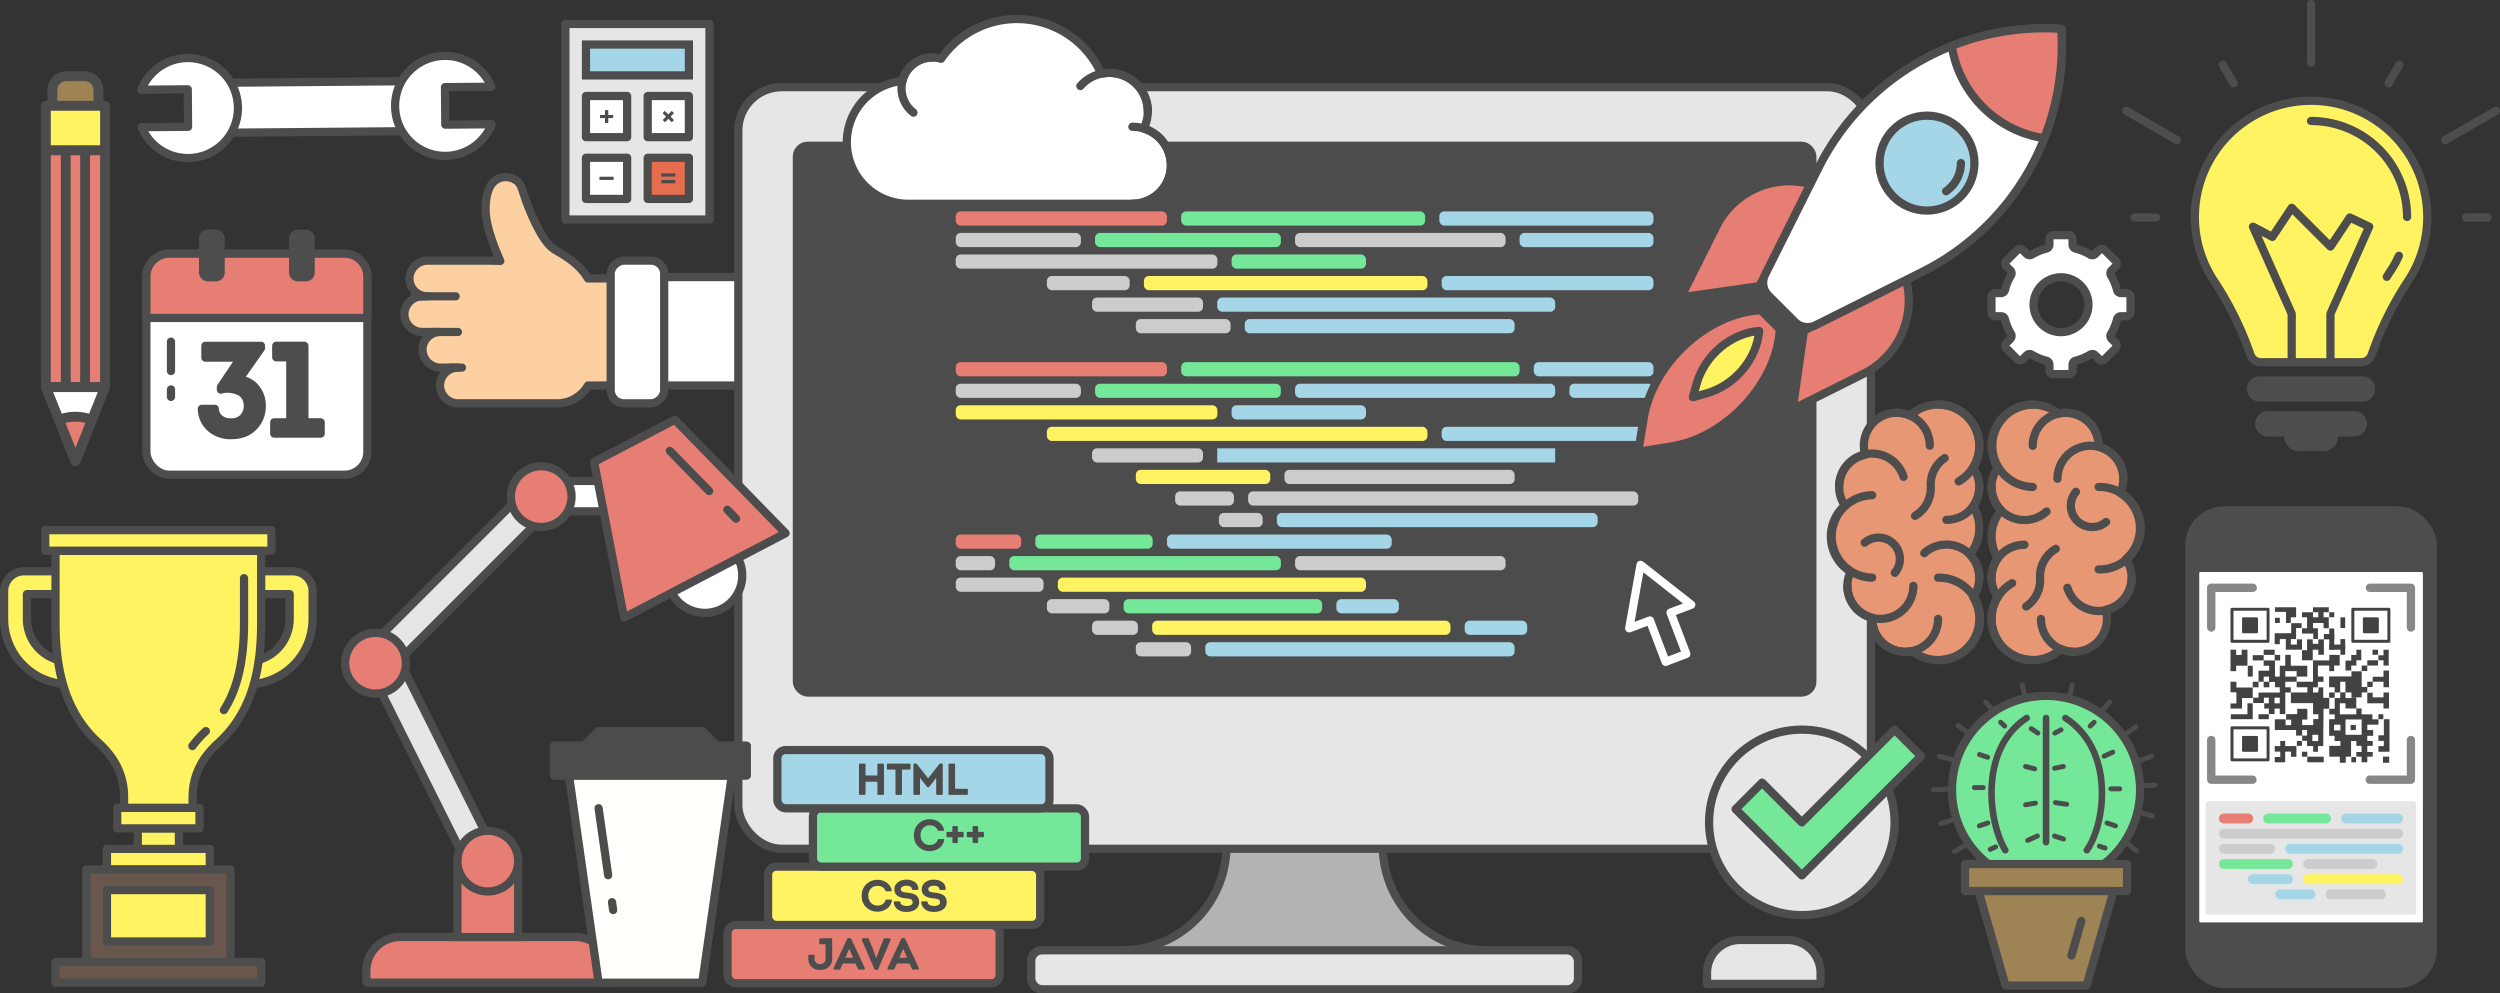 <svg id="Layer_1" data-name="Layer 1" xmlns="http://www.w3.org/2000/svg" viewBox="0 0 1519.73 603.91"><rect x="0" y="0" width="1519.73" height="603.91" fill="#333333" stroke="none"/><defs><style>.cls-1,.cls-18,.cls-19,.cls-38,.cls-42{fill:#4c4c4c;}.cls-1,.cls-11,.cls-12,.cls-13,.cls-14,.cls-15,.cls-16,.cls-17,.cls-18,.cls-19,.cls-2,.cls-20,.cls-21,.cls-23,.cls-24,.cls-25,.cls-31,.cls-32,.cls-35,.cls-45,.cls-46{stroke:#4d4d4d;}.cls-1,.cls-12,.cls-13,.cls-15,.cls-2,.cls-22,.cls-23,.cls-28,.cls-29,.cls-30,.cls-32,.cls-34,.cls-35,.cls-36,.cls-41,.cls-43,.cls-44,.cls-46{stroke-linecap:round;}.cls-1,.cls-11,.cls-12,.cls-13,.cls-14,.cls-15,.cls-16,.cls-17,.cls-19,.cls-2,.cls-20,.cls-21,.cls-22,.cls-23,.cls-25,.cls-27,.cls-28,.cls-29,.cls-32,.cls-33,.cls-34,.cls-35,.cls-36,.cls-37,.cls-40,.cls-41,.cls-42,.cls-43,.cls-44,.cls-45,.cls-46,.cls-47{stroke-linejoin:round;}.cls-1,.cls-11,.cls-12,.cls-13,.cls-14,.cls-15,.cls-16,.cls-17,.cls-18,.cls-19,.cls-2,.cls-20,.cls-21,.cls-22,.cls-23,.cls-24,.cls-25,.cls-26,.cls-27,.cls-28,.cls-29,.cls-30,.cls-31,.cls-33,.cls-35,.cls-37,.cls-40,.cls-41,.cls-42,.cls-43{stroke-width:5px;}.cls-14,.cls-2,.cls-28,.cls-46{fill:#fff;}.cls-3{fill:#878787;}.cls-4{fill:#424242;}.cls-17,.cls-27,.cls-5{fill:#e6e6e6;}.cls-24,.cls-6{fill:#a5d6e8;}.cls-11,.cls-47,.cls-7{fill:#fff361;}.cls-8{fill:#ccc;}.cls-23,.cls-26,.cls-29,.cls-30,.cls-31,.cls-44,.cls-9{fill:#e77e74;}.cls-10,.cls-21,.cls-33{fill:#74e798;}.cls-12,.cls-20,.cls-34,.cls-36,.cls-40,.cls-41{fill:none;}.cls-13{fill:#69574d;}.cls-15{fill:#fdd0a2;}.cls-16{fill:#b3b3b3;}.cls-18,.cls-24,.cls-26,.cls-30,.cls-31{stroke-miterlimit:10;}.cls-22,.cls-25,.cls-32{fill:#4d4d4d;}.cls-22{stroke:#fff;}.cls-26,.cls-27,.cls-28,.cls-29,.cls-30,.cls-33,.cls-34,.cls-36,.cls-37,.cls-40,.cls-41,.cls-42,.cls-43,.cls-44,.cls-47{stroke:#4c4c4c;}.cls-34{stroke-width:3px;}.cls-35,.cls-45{fill:#9e8354;}.cls-36{stroke-width:4px;}.cls-37{fill:#e76d4f;}.cls-39{fill:#fffffc;}.cls-43{fill:#e79774;}.cls-44,.cls-45,.cls-46,.cls-47{stroke-width:6px;}</style></defs><title>programming</title><rect class="cls-1" x="1330.84" y="310.27" width="148.09" height="287.9" rx="21.24" ry="21.24"/><rect class="cls-2" x="1334.4" y="345.23" width="140.96" height="217.98" rx="3.1" ry="3.1"/><path class="cls-3" d="M1597.33,780.1a2.55,2.55,0,0,1-2.54-2.55V753.44a2.55,2.55,0,0,1,2.54-2.55h25.05a2.55,2.55,0,1,1,0,5.09h-22.5v21.57A2.55,2.55,0,0,1,1597.33,780.1Z" transform="translate(-253.14 -396.12)"/><path class="cls-3" d="M1718.7,780.1a2.55,2.55,0,0,0,2.55-2.55V753.44a2.55,2.55,0,0,0-2.55-2.55h-25a2.55,2.55,0,0,0,0,5.09h22.51v21.57A2.55,2.55,0,0,0,1718.7,780.1Z" transform="translate(-253.14 -396.12)"/><path class="cls-3" d="M1718.7,843.43a2.55,2.55,0,0,1,2.55,2.54v24.12a2.54,2.54,0,0,1-2.55,2.54h-25a2.54,2.54,0,0,1,0-5.08h22.51V846A2.54,2.54,0,0,1,1718.7,843.43Z" transform="translate(-253.14 -396.12)"/><path class="cls-3" d="M1597.33,843.43a2.54,2.54,0,0,0-2.54,2.54v24.12a2.54,2.54,0,0,0,2.54,2.54h25.05a2.54,2.54,0,1,0,0-5.08h-22.5V846A2.55,2.55,0,0,0,1597.33,843.43Z" transform="translate(-253.14 -396.12)"/><path class="cls-4" d="M1631.86,786.86h-21.92a.91.91,0,0,1-.91-.91V766.49a.91.91,0,0,1,.91-.91h21.92a.91.91,0,0,1,.91.91V786A.91.91,0,0,1,1631.86,786.86Zm-21-1.82H1631V767.39h-20.12Z" transform="translate(-253.14 -396.12)"/><rect class="cls-4" x="1362.92" y="375.28" width="9.69" height="9.66" rx="0.63" ry="0.63"/><path class="cls-4" d="M1631.86,858.94h-21.92a.91.91,0,0,1-.91-.91V838.57a.91.91,0,0,1,.91-.91h21.92a.91.91,0,0,1,.91.91V858A.91.91,0,0,1,1631.86,858.94Zm-21-1.81H1631V839.47h-20.12Z" transform="translate(-253.14 -396.12)"/><rect class="cls-4" x="1362.92" y="447.36" width="9.69" height="9.66" rx="0.63" ry="0.63"/><path class="cls-4" d="M1705.32,786.86H1683.4a.9.9,0,0,1-.9-.91V766.49a.9.9,0,0,1,.9-.91h21.92a.91.91,0,0,1,.91.91V786A.91.91,0,0,1,1705.32,786.86Zm-21-1.82h20.11V767.39h-20.11Z" transform="translate(-253.14 -396.12)"/><rect class="cls-4" x="1436.38" y="375.28" width="9.69" height="9.66" rx="0.63" ry="0.63"/><polygon class="cls-4" points="1382.96 369.15 1382.96 371.96 1389.65 371.96 1389.65 378.71 1392.55 378.71 1392.55 375.27 1395.78 375.27 1395.78 369.15 1382.96 369.15"/><rect class="cls-4" x="1382.96" y="375.53" width="2.92" height="3.18"/><polygon class="cls-4" points="1415.64 372.18 1415.64 369.15 1406.06 369.15 1406.06 372.18 1409.26 372.18 1409.26 375.22 1406.06 375.22 1406.06 372.18 1399.36 372.18 1399.36 375.22 1402.45 375.22 1402.45 381.92 1399.36 381.92 1399.36 385.14 1406.24 385.14 1406.24 388.49 1409.05 388.49 1409.05 381.92 1406.06 381.92 1406.06 378.71 1412.48 378.71 1412.48 381.92 1415.64 381.92 1415.64 375.22 1412.48 375.22 1412.48 372.18 1415.64 372.18"/><rect class="cls-4" x="1415.92" y="372.18" width="3.05" height="3.04"/><rect class="cls-4" x="1422.73" y="375.28" width="2.88" height="6.51"/><rect class="cls-4" x="1415.92" y="382.06" width="3.05" height="12.89"/><rect class="cls-4" x="1412.66" y="385.41" width="6.32" height="3.25"/><rect class="cls-4" x="1415.92" y="391.81" width="9.69" height="3.15"/><rect class="cls-4" x="1422.73" y="388.49" width="2.88" height="9.54"/><polygon class="cls-4" points="1396.27 388.66 1396.27 391.81 1392.59 391.81 1392.59 388.49 1395.78 388.49 1395.78 381.79 1399.15 381.79 1399.15 378.82 1395.78 378.82 1392.8 378.82 1392.8 384.93 1382.76 384.93 1382.76 391.6 1385.88 391.6 1385.88 388.49 1389.53 388.49 1389.53 394.95 1399.36 394.95 1399.36 388.66 1396.27 388.66"/><polygon class="cls-4" points="1409.29 388.66 1409.29 391.36 1405.89 391.36 1405.89 388.66 1402.45 388.66 1402.45 395.27 1399.36 395.27 1399.36 401.38 1405.89 401.38 1405.89 394.95 1409.29 394.95 1409.29 398.03 1412.66 398.03 1412.66 394.95 1412.66 391.36 1412.66 388.66 1409.29 388.66"/><polygon class="cls-4" points="1362.7 394.95 1362.7 398.13 1359.33 398.13 1359.33 394.95 1355.91 394.95 1355.91 408 1359.33 408 1359.33 404.68 1366.21 404.68 1366.21 394.95 1362.7 394.95"/><rect class="cls-4" x="1366.41" y="404.7" width="3.02" height="6.6"/><rect class="cls-4" x="1369.43" y="398.27" width="6.63" height="3.2"/><rect class="cls-4" x="1376.06" y="394.95" width="6.7" height="3.15"/><rect class="cls-4" x="1382.76" y="398.1" width="3.33" height="3.38"/><polygon class="cls-4" points="1376.06 401.48 1376.06 404.7 1379.41 404.7 1379.41 407.71 1372.93 407.71 1372.93 414.42 1376.06 414.42 1376.06 411.31 1379.41 411.31 1379.41 414.42 1382.94 414.42 1382.94 401.48 1376.06 401.48"/><rect class="cls-4" x="1369.43" y="414.42" width="3.51" height="3.39"/><rect class="cls-4" x="1376.06" y="414.42" width="3.44" height="3.39"/><polygon class="cls-4" points="1369.42 417.94 1359.49 417.94 1359.49 414.42 1355.91 414.42 1355.91 420.85 1359.49 420.85 1359.49 427.65 1355.91 427.65 1355.91 430.73 1362.9 430.73 1362.9 424.34 1369.42 424.34 1369.42 417.94"/><polygon class="cls-4" points="1366.2 427.55 1366.2 434.19 1356.09 434.19 1356.09 437.19 1369.42 437.19 1369.42 427.55 1366.2 427.55"/><path class="cls-4" d="M1645.69,800.82v-6.6h-3.37v6.6H1639v6.6h-6.44v3.11h3.53v3.39H1639v3.18h-12.91v3.14h-3.26v3.22h6.52v-3.22h3v3.43h-2.81v3.18h2.81v3.35h3.47v-3.35H1639v3.35h3.34V817.06h3.37v-3.14h-3.37v-3.39h6.91v-3.11h-6.91v-3.31h6.91v3.31h6.46v-6.6Zm-9.9,22.85v-3.43H1639v3.43Z" transform="translate(-253.14 -396.12)"/><rect class="cls-4" x="1372.93" y="434.19" width="6.25" height="3.01"/><path class="cls-4" d="M1672.11,794.22h-3v3.37h-9.91v12.94h-9.92v3.39h6.48v3.14h-10v6.5h13.46v6.74h3.22v2.94h-3.1v3.63h-6.74v-3.32h3.16V827h-6.18v3.25h-6.74v3.35h3.09v3.32h-3.4v-3.56h-6.53v6.52h12.92v3.4h3.68v-3.4h3v3.4h-3v3.18h3v3.18h3.69v3.49h2.91v-3.49h3.23v-3l.18-19.67h3.47v-6.64h-3.65v-6.39h-2.84v1.88h-.2v1.26h-3.22v-3.14h3v-3.35h3.41v-3.22h-3.41v-6.69h6.88v3.41h3v-3.41h3.38v-6.44Zm-13.3,52.4v-3.84h3.56v3.84Z" transform="translate(-253.14 -396.12)"/><polygon class="cls-4" points="1389.15 453.54 1389.15 450.43 1386.16 450.43 1386.16 453.54 1382.8 453.54 1382.8 456.91 1386.16 456.91 1386.16 460.18 1382.8 460.18 1382.8 463.39 1389.15 463.39 1389.15 456.91 1392.69 456.91 1392.69 460.04 1395.96 460.04 1395.96 453.54 1389.15 453.54"/><rect class="cls-4" x="1396.24" y="450.43" width="3.09" height="2.97"/><rect class="cls-4" x="1399.32" y="456.97" width="3.25" height="3.01"/><rect class="cls-4" x="1402.58" y="459.97" width="10.01" height="3.42"/><rect class="cls-4" x="1448.91" y="394.95" width="3.16" height="9.64"/><rect class="cls-4" x="1445.79" y="398.34" width="4.35" height="3.04"/><rect class="cls-4" x="1442.24" y="394.95" width="3.33" height="3.08"/><rect class="cls-4" x="1439.05" y="401.38" width="6.53" height="3.21"/><rect class="cls-4" x="1435.65" y="404.6" width="3.4" height="3.32"/><polygon class="cls-4" points="1432.42 394.95 1432.42 398.17 1429.3 398.17 1429.3 401.56 1425.79 401.56 1425.79 407.61 1429.3 407.61 1429.3 404.6 1432.42 404.6 1432.42 401.38 1435.4 401.38 1435.4 394.95 1432.42 394.95"/><polygon class="cls-4" points="1448.91 407.61 1448.91 411.41 1442.32 411.41 1442.32 414.42 1448.91 414.42 1448.91 417.77 1452.25 417.77 1452.25 407.61 1448.91 407.61"/><rect class="cls-4" x="1439.05" y="414.42" width="3.26" height="3.21"/><polygon class="cls-4" points="1448.91 420.95 1448.91 423.92 1442.32 423.92 1442.32 421.12 1439.05 421.12 1439.05 423.92 1439.05 427.53 1442.32 427.53 1448.91 427.53 1448.91 430.7 1452.25 430.7 1452.25 427.53 1452.25 423.92 1452.25 420.95 1448.91 420.95"/><polygon class="cls-4" points="1439.05 417.63 1435.65 417.63 1435.65 408.09 1429.43 408.09 1429.43 411.2 1415.85 411.2 1415.85 417.77 1419.22 417.77 1419.22 420.95 1422.59 420.95 1422.59 414.42 1425.79 414.42 1425.79 420.95 1429.43 420.95 1429.43 423.92 1435.65 423.92 1435.65 420.95 1439.05 420.95 1439.05 417.63"/><rect class="cls-4" x="1415.85" y="420.95" width="3.37" height="3.21"/><rect class="cls-4" x="1438.28" y="443.8" width="4.35" height="3.49"/><path class="cls-4" d="M1692.19,836.66H1699v-3.25h-3.72v-3.07h-6.53v-3.53h-3.23v3.53h-10v-6.69h3.43v3.16h6.56V820h-2.91v.48h-3.65v-3.46h-3.19v3.46h-3.37V827h-3.3v3.39h3.3v2.94H1669V843.4h3.29v3.18h3.59v2.94h-6.81v6.57h6.43v3.7h3.61v-3.7h3.23v-9.51h3.22v2.94h3.16v3.73h-3.16v2.84h3.16v3.42h3.48v-3.42h3.3v-2.84h-3.3v-3.73h3.3v-2.94h-3.3v-9.92Zm-20.22,0h3.9v3.46H1672Zm7,6.16v-9.34h9.79v9.34Z" transform="translate(-253.14 -396.12)"/><rect class="cls-4" x="1429.37" y="460.22" width="2.88" height="3.18"/><rect class="cls-4" x="1428.94" y="440.69" width="3.16" height="3.11"/><rect class="cls-4" x="1445.82" y="434.19" width="2.98" height="3.01"/><polygon class="cls-4" points="1449.12 437.19 1449.12 446.98 1445.82 446.98 1445.82 450.4 1449.12 450.4 1449.12 453.54 1445.82 453.54 1445.82 456.97 1449.12 456.97 1452.56 456.97 1452.56 453.54 1452.56 450.4 1452.56 446.98 1452.56 437.19 1449.12 437.19"/><rect class="cls-4" x="1448.6" y="459.94" width="3.79" height="3.73"/><rect class="cls-1" x="1387.4" y="327.61" width="34.96" height="0.27"/><rect class="cls-5" x="1593.87" y="883.12" width="128.13" height="69.07" rx="1.7" ry="1.7" transform="translate(3062.74 1439.19) rotate(180)"/><path class="cls-6" d="M1622.66,933.56H1644a3,3,0,0,0,3-3h0a3,3,0,0,0-3-3h-21.38a3,3,0,0,0-3,3h0A3,3,0,0,0,1622.66,933.56Z" transform="translate(-253.14 -396.12)"/><path class="cls-7" d="M1656.2,933.56h54.71a3,3,0,0,0,3-3h0a3,3,0,0,0-3-3H1656.2a3,3,0,0,0-3,3h0A3,3,0,0,0,1656.2,933.56Z" transform="translate(-253.14 -396.12)"/><path class="cls-6" d="M1639.25,942.79h18.39a3,3,0,0,0,3-3h0a3,3,0,0,0-3-3h-18.39a3,3,0,0,0-3,3h0A3,3,0,0,0,1639.25,942.79Z" transform="translate(-253.14 -396.12)"/><path class="cls-8" d="M1669.79,942.79h30.66a3,3,0,0,0,3-3h0a3,3,0,0,0-3-3h-30.66a3,3,0,0,0-3,3h0A3,3,0,0,0,1669.79,942.79Z" transform="translate(-253.14 -396.12)"/><path class="cls-9" d="M1605,896.68h14.81a3,3,0,0,0,3-3h0a3,3,0,0,0-3-3H1605a3,3,0,0,0-3,3h0A3,3,0,0,0,1605,896.68Z" transform="translate(-253.14 -396.12)"/><path class="cls-10" d="M1631.92,896.68h35.19a3,3,0,0,0,3-3h0a3,3,0,0,0-3-3h-35.19a3,3,0,0,0-3,3h0A3,3,0,0,0,1631.92,896.68Z" transform="translate(-253.14 -396.12)"/><path class="cls-6" d="M1679.26,896.68h31.65a3,3,0,0,0,3-3h0a3,3,0,0,0-3-3h-31.65a3,3,0,0,0-3,3h0A3,3,0,0,0,1679.26,896.68Z" transform="translate(-253.14 -396.12)"/><path class="cls-8" d="M1605,905.9h106a3,3,0,0,0,3-3h0a3,3,0,0,0-3-3H1605a3,3,0,0,0-3,3h0A3,3,0,0,0,1605,905.9Z" transform="translate(-253.14 -396.12)"/><path class="cls-8" d="M1605,915.12h28.21a3,3,0,0,0,3-3h0a3,3,0,0,0-3-3H1605a3,3,0,0,0-3,3h0A3,3,0,0,0,1605,915.12Z" transform="translate(-253.14 -396.12)"/><path class="cls-6" d="M1645.33,915.12h65.58a3,3,0,0,0,3-3h0a3,3,0,0,0-3-3h-65.58a3,3,0,0,0-3,3h0A3,3,0,0,0,1645.33,915.12Z" transform="translate(-253.14 -396.12)"/><path class="cls-10" d="M1605,924.34H1644a3,3,0,0,0,3-3h0a3,3,0,0,0-3-3H1605a3,3,0,0,0-3,3h0A3,3,0,0,0,1605,924.34Z" transform="translate(-253.14 -396.12)"/><path class="cls-8" d="M1656.2,924.34h39.08a3,3,0,0,0,3-3h0a3,3,0,0,0-3-3H1656.2a3,3,0,0,0-3,3h0A3,3,0,0,0,1656.2,924.34Z" transform="translate(-253.14 -396.12)"/><path class="cls-11" d="M267.73,743.4a12.09,12.09,0,0,0-12.09,12.09v16.9a39.77,39.77,0,0,0,39.76,39.77h10.24V743.4Zm24,54.61a25.92,25.92,0,0,1-22.22-25.62v-15.1h22.22Z" transform="translate(-253.14 -396.12)"/><path class="cls-11" d="M393.15,743.4v68.76H403.4a39.77,39.77,0,0,0,39.76-39.77v-16.9a12.09,12.09,0,0,0-12.1-12.09ZM407,757.29h22.23v15.1A25.92,25.92,0,0,1,407,798Z" transform="translate(-253.14 -396.12)"/><rect class="cls-11" x="65.01" y="516.05" width="62.51" height="12.5"/><rect class="cls-11" x="83.76" y="503.55" width="25" height="12.5"/><rect class="cls-11" x="71.26" y="491.05" width="50.01" height="12.5"/><path class="cls-11" d="M286.89,730.9v43.46c0,27.89,5.19,54.6,26.72,73.83a53.18,53.18,0,0,1,6.9,7.73,41,41,0,0,1,8.05,24.53v6.72h41.67V880.6a40.93,40.93,0,0,1,8.16-24.67,54,54,0,0,1,6.84-7.61c21.51-19.22,26.67-45.91,26.67-73.78V730.9Z" transform="translate(-253.14 -396.12)"/><path class="cls-12" d="M378.29,840.56a63.15,63.15,0,0,0-8.21,9.09" transform="translate(-253.14 -396.12)"/><path class="cls-12" d="M401.49,747.57v27c0,23-3.86,40.09-12.26,53.22" transform="translate(-253.14 -396.12)"/><rect class="cls-13" x="52.51" y="528.55" width="87.51" height="56.26"/><rect class="cls-13" x="33.75" y="584.81" width="125.01" height="12.5"/><rect class="cls-11" x="65.01" y="541.06" width="62.51" height="31.25"/><rect class="cls-11" x="27.5" y="322.28" width="137.52" height="12.5"/><rect class="cls-14" x="397.95" y="168.43" width="249.16" height="65.93"/><path class="cls-15" d="M510.15,576.23h2.72a10.84,10.84,0,0,1-10.82-11.56,11.08,11.08,0,0,1,11.19-10.12h36.52l7.51.17c-.16-.3-.3-.6-.44-.9-5.42-12.45-8.71-23.29-8.5-31.27.26-10.39,3.21-15.38,6.94-17.34a10,10,0,0,1,3-1.22c3.79-.8,9.85.62,11.8,5.91s4.67,15.28,11.44,27.33a39.54,39.54,0,0,0,5.53,7.85c2.53,2.91,5.35,3.65,11.24,7.73s9.64,8.05,12.28,12.58h32.89A2.59,2.59,0,0,1,646,568v59.87a2.59,2.59,0,0,1-2.58,2.59H610.57a21.7,21.7,0,0,1-18.73,10.84h-60a11.08,11.08,0,0,1-11.19-10.12,10.84,10.84,0,0,1,10.82-11.56H521.14A11.08,11.08,0,0,1,510,609.48a10.84,10.84,0,0,1,10.82-11.57h-11A10.84,10.84,0,0,1,499,586.35,11.08,11.08,0,0,1,510.15,576.23Z" transform="translate(-253.14 -396.12)"/><line class="cls-2" x1="251.97" y1="180.12" x2="276.97" y2="180.12"/><line class="cls-2" x1="262.81" y1="201.8" x2="278.37" y2="201.8"/><line class="cls-2" x1="273.65" y1="223.48" x2="280.84" y2="223.48"/><rect class="cls-14" x="597.26" y="581.65" width="86.73" height="32.52" rx="8" ry="8" transform="translate(985.4 -438.82) rotate(90)"/><path class="cls-16" d="M886.6,973.79h48.58a63.54,63.54,0,0,0,63.53-63.53V890.69h95v19.57a63.54,63.54,0,0,0,63.53,63.53h48.59a6.59,6.59,0,0,1,6.59,6.59v10.55a6.59,6.59,0,0,1-6.59,6.6H886.6a6.59,6.59,0,0,1-6.6-6.6V980.38A6.59,6.59,0,0,1,886.6,973.79Z" transform="translate(-253.14 -396.12)"/><rect class="cls-17" x="701.94" y="449.11" width="688.5" height="462.96" rx="26.38" ry="26.38" transform="translate(1839.25 965.06) rotate(180)"/><rect class="cls-1" x="737.55" y="484.72" width="617.28" height="332.38" rx="6.59" ry="6.59" transform="translate(1839.25 905.7) rotate(180)"/><rect class="cls-17" x="880" y="973.79" width="332.38" height="23.74" rx="6.59" ry="6.59" transform="translate(1839.25 1575.2) rotate(180)"/><path class="cls-2" d="M1545.82,574.27h-3.38a2.45,2.45,0,0,1-2.36-1.85,35.28,35.28,0,0,0-3.69-8.91,2.44,2.44,0,0,1,.36-3l2.39-2.39a2.43,2.43,0,0,0,0-3.44l-6.52-6.51a2.43,2.43,0,0,0-3.44,0l-2.39,2.39a2.45,2.45,0,0,1-3,.36,34.62,34.62,0,0,0-8.91-3.69,2.46,2.46,0,0,1-1.84-2.36v-3.38a2.44,2.44,0,0,0-2.44-2.44h-9.21a2.43,2.43,0,0,0-2.43,2.44v3.38a2.46,2.46,0,0,1-1.85,2.36,34.77,34.77,0,0,0-8.91,3.69,2.45,2.45,0,0,1-3-.36l-2.39-2.39a2.43,2.43,0,0,0-3.44,0l-6.51,6.51a2.43,2.43,0,0,0,0,3.44l2.39,2.39a2.45,2.45,0,0,1,.36,3,34.91,34.91,0,0,0-3.69,8.91,2.46,2.46,0,0,1-2.36,1.85h-3.38a2.43,2.43,0,0,0-2.44,2.43v9.22a2.43,2.43,0,0,0,2.44,2.43h3.38a2.45,2.45,0,0,1,2.36,1.85,34.7,34.7,0,0,0,3.69,8.9,2.45,2.45,0,0,1-.36,3l-2.39,2.4a2.42,2.42,0,0,0,0,3.43l6.51,6.52a2.43,2.43,0,0,0,3.44,0l2.39-2.39a2.45,2.45,0,0,1,3-.36,35.13,35.13,0,0,0,8.91,3.69,2.45,2.45,0,0,1,1.85,2.36v3.38a2.43,2.43,0,0,0,2.43,2.43h9.21a2.43,2.43,0,0,0,2.44-2.43v-3.38a2.44,2.44,0,0,1,1.84-2.36,35,35,0,0,0,8.91-3.69,2.45,2.45,0,0,1,3,.36l2.39,2.39a2.43,2.43,0,0,0,3.44,0l6.52-6.52a2.42,2.42,0,0,0,0-3.43l-2.39-2.4a2.43,2.43,0,0,1-.36-3,35.06,35.06,0,0,0,3.69-8.9,2.44,2.44,0,0,1,2.36-1.85h3.38a2.43,2.43,0,0,0,2.43-2.43V576.7A2.43,2.43,0,0,0,1545.82,574.27ZM1505.15,598a16.67,16.67,0,1,1,17.52-17.52A16.74,16.74,0,0,1,1505.15,598Z" transform="translate(-253.14 -396.12)"/><path class="cls-11" d="M1658,457.38h0A70.64,70.64,0,0,0,1587.38,528h0a70.4,70.4,0,0,0,11.47,38.62,199,199,0,0,1,22.31,45.13h0a6.71,6.71,0,0,0,6.35,4.56h61a6.72,6.72,0,0,0,6.36-4.56h0a199.4,199.4,0,0,1,22.3-45.13A70.32,70.32,0,0,0,1728.66,528h0A70.64,70.64,0,0,0,1658,457.38Z" transform="translate(-253.14 -396.12)"/><path class="cls-12" d="M1711.42,551.61a57.58,57.58,0,0,1-4.52,8.3q-1.45,2.24-2.85,4.48" transform="translate(-253.14 -396.12)"/><path class="cls-12" d="M1658,469.66A58.43,58.43,0,0,1,1716.38,528" transform="translate(-253.14 -396.12)"/><path class="cls-18" d="M1689.28,637.8h-62.52a5.22,5.22,0,0,1-5.22-5.22h0a5.22,5.22,0,0,1,5.22-5.21h62.52a5.21,5.21,0,0,1,5.21,5.21h0A5.22,5.22,0,0,1,1689.28,637.8Z" transform="translate(-253.14 -396.12)"/><path class="cls-18" d="M1684.26,659h-52.49a5.22,5.22,0,0,1-5.21-5.22h0a5.21,5.21,0,0,1,5.21-5.21h52.49a5.22,5.22,0,0,1,5.22,5.21h0A5.22,5.22,0,0,1,1684.26,659Z" transform="translate(-253.14 -396.12)"/><path class="cls-19" d="M1391,264.41h27.86a0,0,0,0,1,0,0v.75a6.62,6.62,0,0,1-6.62,6.62h-14.61a6.62,6.62,0,0,1-6.62-6.62v-.75A0,0,0,0,1,1391,264.41Z"/><polyline class="cls-20" points="1393.11 220.21 1393.11 190.78 1369.56 137.8 1381.34 144 1393.11 126.34 1416.66 149.89 1428.43 132.23 1440.2 137.8 1416.66 190.78 1416.66 220.21"/><line class="cls-12" x1="1404.88" y1="38.04" x2="1404.88" y2="2.5"/><line class="cls-12" x1="1451.98" y1="50.66" x2="1458.52" y2="39.33"/><line class="cls-12" x1="1486.45" y1="85.13" x2="1517.23" y2="67.36"/><line class="cls-12" x1="1499.07" y1="132.23" x2="1512.15" y2="132.23"/><line class="cls-12" x1="1357.79" y1="50.66" x2="1351.25" y2="39.33"/><line class="cls-12" x1="1323.31" y1="85.13" x2="1292.54" y2="67.36"/><line class="cls-12" x1="1310.69" y1="132.23" x2="1297.61" y2="132.23"/><path class="cls-17" d="M1290.84,967.53h69a0,0,0,0,1,0,0v6.67a20,20,0,0,1-20,20h-29a20,20,0,0,1-20-20v-6.67A0,0,0,0,1,1290.84,967.53Z" transform="translate(2397.54 1565.61) rotate(180)"/><circle class="cls-17" cx="1095.32" cy="499.92" r="56.38"/><polygon class="cls-21" points="1151.7 443.53 1095.32 499.92 1071.15 475.75 1055.05 491.86 1095.32 532.14 1167.81 459.64 1151.7 443.53"/><polygon class="cls-22" points="997.28 343.38 990.4 381.96 1002.96 377.18 1012.53 402.31 1025.09 397.52 1015.52 372.4 1028.09 367.62 997.28 343.38"/><rect class="cls-10" x="718.02" y="128.51" width="148.31" height="8.63" rx="3" ry="3"/><rect class="cls-8" x="580.98" y="141.6" width="76.08" height="8.63" rx="3" ry="3"/><rect class="cls-6" x="874.95" y="128.51" width="130.18" height="8.63" rx="3" ry="3"/><rect class="cls-10" x="748.67" y="154.69" width="81.71" height="8.63" rx="3" ry="3"/><rect class="cls-10" x="665.68" y="141.6" width="112.94" height="8.63" rx="3" ry="3"/><rect class="cls-8" x="787.25" y="141.6" width="127.98" height="8.63" rx="3" ry="3"/><rect class="cls-6" x="923.73" y="141.6" width="81.4" height="8.63" rx="3" ry="3"/><rect class="cls-8" x="580.98" y="154.69" width="159.06" height="8.63" rx="3" ry="3"/><rect class="cls-9" x="580.98" y="128.51" width="128.41" height="8.63" rx="3" ry="3"/><rect class="cls-8" x="636.4" y="167.79" width="50.33" height="8.63" rx="3" ry="3"/><rect class="cls-7" x="695.36" y="167.79" width="172.37" height="8.63" rx="3" ry="3"/><rect class="cls-6" x="876.36" y="167.79" width="128.78" height="8.63" rx="3" ry="3"/><rect class="cls-8" x="690.46" y="193.97" width="57.59" height="8.63" rx="3" ry="3"/><rect class="cls-6" x="756.67" y="193.97" width="164.05" height="8.63" rx="3" ry="3"/><rect class="cls-8" x="663.86" y="180.88" width="67.45" height="8.63" rx="3" ry="3"/><rect class="cls-6" x="739.94" y="180.88" width="205.45" height="8.63" rx="3" ry="3"/><rect class="cls-10" x="629.36" y="324.94" width="71.34" height="8.63" rx="3" ry="3"/><rect class="cls-6" x="709.39" y="324.94" width="136.6" height="8.63" rx="3" ry="3"/><rect class="cls-8" x="580.98" y="338.03" width="23.92" height="8.63" rx="3" ry="3"/><rect class="cls-7" x="643.03" y="351.12" width="187.36" height="8.63" rx="3" ry="3"/><rect class="cls-10" x="613.53" y="338.03" width="165.1" height="8.63" rx="3" ry="3"/><rect class="cls-8" x="787.25" y="338.03" width="127.98" height="8.63" rx="3" ry="3"/><rect class="cls-8" x="580.98" y="351.12" width="53.42" height="8.63" rx="3" ry="3"/><rect class="cls-9" x="580.98" y="324.94" width="39.76" height="8.63" rx="3" ry="3"/><rect class="cls-8" x="636.4" y="364.22" width="38" height="8.63" rx="3" ry="3"/><rect class="cls-6" x="812.36" y="364.22" width="38" height="8.63" rx="3" ry="3"/><rect class="cls-6" x="890.36" y="377.31" width="38" height="8.63" rx="3" ry="3"/><rect class="cls-7" x="700.39" y="377.31" width="181.34" height="8.63" rx="3" ry="3"/><rect class="cls-10" x="683.03" y="364.22" width="120.7" height="8.63" rx="3" ry="3"/><rect class="cls-8" x="690.46" y="390.4" width="33.61" height="8.63" rx="3" ry="3"/><rect class="cls-6" x="732.69" y="390.4" width="188.03" height="8.63" rx="3" ry="3"/><rect class="cls-8" x="663.86" y="377.31" width="27.87" height="8.63" rx="3" ry="3"/><rect class="cls-10" x="718.02" y="220.15" width="205.72" height="8.63" rx="3" ry="3"/><rect class="cls-8" x="580.98" y="233.25" width="76.08" height="8.63" rx="3" ry="3"/><rect class="cls-6" x="932.36" y="220.15" width="72.78" height="8.63" rx="3" ry="3"/><rect class="cls-6" x="748.67" y="246.34" width="81.71" height="8.63" rx="3" ry="3"/><rect class="cls-10" x="665.68" y="233.25" width="112.94" height="8.63" rx="3" ry="3"/><rect class="cls-6" x="787.25" y="233.25" width="158.14" height="8.63" rx="3" ry="3"/><rect class="cls-6" x="954.03" y="233.25" width="51.11" height="8.63" rx="3" ry="3"/><rect class="cls-7" x="580.98" y="246.34" width="159.06" height="8.63" rx="3" ry="3"/><rect class="cls-9" x="580.98" y="220.15" width="128.41" height="8.63" rx="3" ry="3"/><rect class="cls-7" x="636.4" y="259.43" width="231.33" height="8.63" rx="3" ry="3"/><rect class="cls-6" x="876.36" y="259.43" width="128.78" height="8.63" rx="3" ry="3"/><rect class="cls-7" x="690.46" y="285.61" width="81.71" height="8.63" rx="3" ry="3"/><rect class="cls-8" x="780.8" y="285.61" width="139.93" height="8.63" rx="3" ry="3"/><rect class="cls-8" x="663.86" y="272.52" width="67.45" height="8.63" rx="3" ry="3"/><rect class="cls-6" x="739.94" y="272.52" width="205.45" height="8.63" rx="0.02" ry="0.02"/><rect class="cls-8" x="740.96" y="311.8" width="26.61" height="8.63" rx="3" ry="3"/><rect class="cls-6" x="776.19" y="311.8" width="195.03" height="8.63" rx="3" ry="3"/><rect class="cls-8" x="714.36" y="298.71" width="35.75" height="8.63" rx="3" ry="3"/><rect class="cls-8" x="758.73" y="298.71" width="237.16" height="8.63" rx="3" ry="3"/><path class="cls-23" d="M1356.51,508.86h0a49.59,49.59,0,0,0-60,24.87l-21.57,43.14,47.6-6.8Z" transform="translate(-253.14 -396.12)"/><path class="cls-23" d="M1410.92,563.27h0a49.59,49.59,0,0,1-24.87,60l-43.14,21.57,6.8-47.61Z" transform="translate(-253.14 -396.12)"/><path class="cls-14" d="M1336.11,583.67l-8-8a10.91,10.91,0,0,1-2-12.57l32.38-64.75a153.73,153.73,0,0,1,147.73-84.64h0a153.75,153.75,0,0,1-84.64,147.73l-64.76,32.37a10.88,10.88,0,0,1-12.57-2Z" transform="translate(-253.14 -396.12)"/><path class="cls-23" d="M1458.52,461.26a67,67,0,0,0,37.27,18.91,153.4,153.4,0,0,0,10.34-66.51h0A153.42,153.42,0,0,0,1439.61,424,67.08,67.08,0,0,0,1458.52,461.26Z" transform="translate(-253.14 -396.12)"/><circle class="cls-24" cx="1171.39" cy="99.15" r="28.85"/><path class="cls-12" d="M1445.16,495.26a20.76,20.76,0,0,1-9,17.07" transform="translate(-253.14 -396.12)"/><path class="cls-23" d="M1323.52,584.68h0c-32.59,1.67-65.81,32.33-71.2,65.72L1249,670.75l20.36-3.29c33.38-5.39,64-38.61,65.72-71.19h0Z" transform="translate(-253.14 -396.12)"/><path class="cls-11" d="M1322.51,597.27h0c-17.28,1.47-33.19,14.92-38,32.16l-2.28,8.14,8.14-2.28c17.23-4.83,30.69-20.74,32.15-38Z" transform="translate(-253.14 -396.12)"/><rect class="cls-14" x="88.98" y="154.23" width="134.34" height="134.34" rx="13.86" ry="13.86"/><path class="cls-23" d="M102.84,154.23H209.46a13.86,13.86,0,0,1,13.86,13.86V193.3a0,0,0,0,1,0,0H89a0,0,0,0,1,0,0V168.09A13.86,13.86,0,0,1,102.84,154.23Z"/><line class="cls-12" x1="103.94" y1="225.55" x2="103.94" y2="207.68"/><line class="cls-12" x1="103.94" y1="241.26" x2="103.94" y2="236.74"/><rect class="cls-1" x="123.47" y="142.04" width="10.65" height="26.52" rx="2.85" ry="2.85"/><rect class="cls-1" x="178.18" y="142.04" width="10.65" height="26.52" rx="2.85" ry="2.85"/><path class="cls-25" d="M375.85,644.66h7.85a8.51,8.51,0,0,0,3,6.1,10.44,10.44,0,0,0,6.82,2.14,10.34,10.34,0,0,0,7.48-2.71,11,11,0,0,0,1.29-13,8.76,8.76,0,0,0-3.92-3.36,19.1,19.1,0,0,0-5.3-1.37,13.61,13.61,0,0,0-5.65.49v-1.52l12.05-17.92H378v-7.17h33.79v1.37L398.27,627a13.36,13.36,0,0,1,10.14,4.92,16.37,16.37,0,0,1,3.82,10.79,17.57,17.57,0,0,1-5,12.81q-5,5.12-13.53,5.11a18.38,18.38,0,0,1-12.44-4.27A16,16,0,0,1,375.85,644.66Z" transform="translate(-253.14 -396.12)"/><path class="cls-25" d="M429.62,613.32h-8.55v-7h17.09v46.52h9.91v6.87H419.85v-6.87h9.77Z" transform="translate(-253.14 -396.12)"/><path class="cls-26" d="M475.81,965.73H622.49a1,1,0,0,1,1,1v6.15A20.52,20.52,0,0,1,603,993.43H496.32a20.52,20.52,0,0,1-20.52-20.52v-7.18A0,0,0,0,1,475.81,965.73Z" transform="translate(846.19 1563.04) rotate(-180)"/><rect class="cls-26" x="531.2" y="919.57" width="36.93" height="46.16" transform="translate(846.19 1489.19) rotate(180)"/><rect class="cls-27" x="508.78" y="801.95" width="18.46" height="120.79" transform="translate(1113.85 1005.87) rotate(153.43)"/><rect class="cls-27" x="522.55" y="686.38" width="18.46" height="123.96" transform="translate(125.5 1257.44) rotate(-135)"/><circle class="cls-26" cx="296.53" cy="523.46" r="18.46"/><circle class="cls-26" cx="228.29" cy="403.15" r="18.46"/><rect class="cls-28" x="592.21" y="688.48" width="27.7" height="18.46" transform="translate(958.98 999.31) rotate(180)"/><circle class="cls-28" cx="681.6" cy="745.91" r="22.74" transform="translate(-412.33 910.17) rotate(-81.26)"/><circle class="cls-26" cx="329" cy="301.89" r="18.46"/><polygon class="cls-29" points="410.24 255.15 361.15 280.81 379.37 375.45 477.55 324.13 410.24 255.15"/><line class="cls-30" x1="431.08" y1="298.54" x2="407.22" y2="274.09"/><line class="cls-30" x1="447.44" y1="315.3" x2="442.14" y2="309.88"/><rect class="cls-31" x="695.4" y="958.39" width="165.41" height="35.44" rx="5" ry="5" transform="translate(1303.08 1556.11) rotate(180)"/><rect class="cls-11" x="720.04" y="922.95" width="165.41" height="35.44" rx="5" ry="5" transform="translate(1352.36 1485.22) rotate(180)"/><rect class="cls-21" x="747.29" y="887.5" width="165.41" height="35.44" rx="5" ry="5" transform="translate(1406.86 1414.33) rotate(180)"/><rect class="cls-24" x="725.69" y="852.06" width="165.41" height="35.44" rx="5" ry="5" transform="translate(1363.65 1343.44) rotate(180)"/><path class="cls-32" d="M790,878.81h-3v-8H778.8v8h-3v-18h3V868H787V860.8h3Z" transform="translate(-253.14 -396.12)"/><path class="cls-32" d="M798,863.45h-5.23V860.8h13.38v2.65h-5.22v15.36H798Z" transform="translate(-253.14 -396.12)"/><path class="cls-32" d="M817.32,870.06l7.31-9.31h1.11v18.06h-3V867.54l-5.2,6.66h-.41l-5.23-6.66v11.27h-3V860.75H810Z" transform="translate(-253.14 -396.12)"/><path class="cls-32" d="M833.23,860.8v15.31H841v2.7H830.22v-18Z" transform="translate(-253.14 -396.12)"/><path class="cls-32" d="M809.23,903.89a8.81,8.81,0,0,1,2.66-6.73,9.1,9.1,0,0,1,6.5-2.51,9.33,9.33,0,0,1,3.46.64,8,8,0,0,1,2.92,2,7.35,7.35,0,0,1,1.75,3.35h-2.88q-1.3-3.24-5.28-3.29a5.75,5.75,0,0,0-4.43,1.81,6.61,6.61,0,0,0-1.69,4.7,6.5,6.5,0,0,0,1.71,4.58,5.74,5.74,0,0,0,4.41,1.85,6,6,0,0,0,3.34-.93,5,5,0,0,0,2-2.67h2.91a7.25,7.25,0,0,1-3,4.72,9.6,9.6,0,0,1-11.77-.88A8.69,8.69,0,0,1,809.23,903.89Z" transform="translate(-253.14 -396.12)"/><path class="cls-32" d="M829,904.58v-2.26h3.56v-3.53h2.34v3.53h3.52v2.26h-3.52v3.53H832.6v-3.53Z" transform="translate(-253.14 -396.12)"/><path class="cls-32" d="M841.34,904.58v-2.26h3.56v-3.53h2.34v3.53h3.52v2.26h-3.52v3.53H844.9v-3.53Z" transform="translate(-253.14 -396.12)"/><path class="cls-32" d="M777.46,940.69a8.81,8.81,0,0,1,2.67-6.73,9.13,9.13,0,0,1,6.5-2.51,9.37,9.37,0,0,1,3.46.65,7.88,7.88,0,0,1,2.92,2,7.31,7.31,0,0,1,1.75,3.34h-2.88c-.88-2.16-2.64-3.25-5.28-3.29a5.77,5.77,0,0,0-4.44,1.82,6.61,6.61,0,0,0-1.68,4.69,6.49,6.49,0,0,0,1.71,4.58,5.72,5.72,0,0,0,4.41,1.86,6,6,0,0,0,3.33-.93,5,5,0,0,0,2-2.68h2.91a7.25,7.25,0,0,1-3,4.72,9.61,9.61,0,0,1-11.77-.87A8.71,8.71,0,0,1,777.46,940.69Z" transform="translate(-253.14 -396.12)"/><path class="cls-32" d="M797,944.55h2.93a2.33,2.33,0,0,0,.73,1.61,3.71,3.71,0,0,0,1.6.91,7,7,0,0,0,2,.26,6.27,6.27,0,0,0,2.95-.64,2.25,2.25,0,0,0,1.22-2.16,2.21,2.21,0,0,0-.3-1.17,2.5,2.5,0,0,0-.67-.78,3.42,3.42,0,0,0-1.09-.46c-.48-.13-.87-.21-1.17-.26s-.74-.09-1.3-.14c-4.38-.38-6.56-2-6.56-4.94a4.67,4.67,0,0,1,2-4,8.06,8.06,0,0,1,4.8-1.42,8.25,8.25,0,0,1,4.75,1.32,4.53,4.53,0,0,1,2,3.91H808a2.21,2.21,0,0,0-.7-1.51,3.45,3.45,0,0,0-1.45-.82,6.7,6.7,0,0,0-1.79-.22,5.24,5.24,0,0,0-2.63.66,2.18,2.18,0,0,0-1.15,2,2,2,0,0,0,.25,1,2.14,2.14,0,0,0,.57.67,3,3,0,0,0,1,.43c.43.12.79.21,1.06.27l1.26.18c.86.1,1.58.2,2.17.3a11.06,11.06,0,0,1,1.86.53A4.84,4.84,0,0,1,810,941a4.09,4.09,0,0,1,1,1.42,5.08,5.08,0,0,1,.4,2.1,4.92,4.92,0,0,1-.63,2.51,4.65,4.65,0,0,1-1.67,1.71,8.9,8.9,0,0,1-2.25.93,10.6,10.6,0,0,1-2.55.31,9.54,9.54,0,0,1-3.44-.52,6.19,6.19,0,0,1-2.71-1.85A4.65,4.65,0,0,1,797,944.55Z" transform="translate(-253.14 -396.12)"/><path class="cls-32" d="M813.65,944.55h2.93a2.33,2.33,0,0,0,.73,1.61,3.71,3.71,0,0,0,1.6.91,6.9,6.9,0,0,0,2,.26,6.2,6.2,0,0,0,2.94-.64,2.25,2.25,0,0,0,1.23-2.16,2.21,2.21,0,0,0-.3-1.17,2.5,2.5,0,0,0-.67-.78,3.42,3.42,0,0,0-1.09-.46c-.48-.13-.87-.21-1.17-.26s-.74-.09-1.3-.14c-4.38-.38-6.57-2-6.57-4.94a4.68,4.68,0,0,1,2-4,8.06,8.06,0,0,1,4.8-1.42,8.25,8.25,0,0,1,4.75,1.32,4.53,4.53,0,0,1,2,3.91h-2.83a2.21,2.21,0,0,0-.7-1.51,3.45,3.45,0,0,0-1.45-.82,6.7,6.7,0,0,0-1.79-.22,5.21,5.21,0,0,0-2.63.66,2.18,2.18,0,0,0-1.15,2,2,2,0,0,0,.25,1,2.14,2.14,0,0,0,.57.67,3,3,0,0,0,1,.43l1.07.27c.27,0,.7.11,1.26.18q1.29.15,2.16.3a10.9,10.9,0,0,1,1.87.53,4.84,4.84,0,0,1,1.58.92,4.09,4.09,0,0,1,1,1.42,5.08,5.08,0,0,1,.4,2.1,4.92,4.92,0,0,1-.63,2.51,4.65,4.65,0,0,1-1.67,1.71,8.9,8.9,0,0,1-2.25.93,10.6,10.6,0,0,1-2.55.31,9.54,9.54,0,0,1-3.44-.52,6.19,6.19,0,0,1-2.71-1.85A4.65,4.65,0,0,1,813.65,944.55Z" transform="translate(-253.14 -396.12)"/><path class="cls-32" d="M758.51,967v12a5.77,5.77,0,0,1-1.94,4.57,7.2,7.2,0,0,1-4.88,1.68,6.89,6.89,0,0,1-4.78-1.68,5.82,5.82,0,0,1-1.88-4.57v-2h2.8v2a3.38,3.38,0,0,0,1.06,2.67,4,4,0,0,0,2.8,1,3.94,3.94,0,0,0,2.79-1,3.41,3.41,0,0,0,1-2.67v-9.37h-3.81V967Z" transform="translate(-253.14 -396.12)"/><path class="cls-32" d="M773.46,981.32h-8.23l-1.75,3.73h-3.14v-.38l8.34-17.76h1.39l8.28,17.76v.38h-3.11Zm-4.09-9.72-3.16,7.2h6.3Z" transform="translate(-253.14 -396.12)"/><path class="cls-32" d="M785.76,979.93h.08l2.37-6.53,2.6-6.36H794v.44l-7.56,17.73h-1.24l-7.64-17.73V967h3.19l2.58,6.23Z" transform="translate(-253.14 -396.12)"/><path class="cls-32" d="M806.3,981.32h-8.24l-1.75,3.73h-3.14v-.38l8.34-17.76h1.39l8.29,17.76v.38h-3.12Zm-4.09-9.72L799,978.8h6.31Z" transform="translate(-253.14 -396.12)"/><circle class="cls-33" cx="1243.78" cy="480.18" r="57.17"/><line class="cls-34" x1="1212.34" y1="433.07" x2="1207.1" y2="426.83"/><line class="cls-34" x1="1189.19" y1="462.6" x2="1178.99" y2="459.68"/><line class="cls-34" x1="1187.72" y1="498.11" x2="1179.89" y2="500.65"/><line class="cls-34" x1="1195.05" y1="513.62" x2="1188.06" y2="517.73"/><line class="cls-34" x1="1185.96" y1="479.53" x2="1175.37" y2="480.18"/><line class="cls-34" x1="1197.07" y1="446.28" x2="1190.25" y2="440.99"/><line class="cls-34" x1="1205.57" y1="478.77" x2="1200.2" y2="478.77"/><line class="cls-34" x1="1208.38" y1="500.27" x2="1203.21" y2="502.05"/><line class="cls-34" x1="1213.13" y1="514.79" x2="1209.87" y2="516.33"/><line class="cls-34" x1="1276.21" y1="514.39" x2="1279.63" y2="515.51"/><line class="cls-34" x1="1208.27" y1="460.35" x2="1203.33" y2="458.66"/><line class="cls-34" x1="1216.2" y1="439.09" x2="1218.62" y2="441.42"/><line class="cls-34" x1="1234.76" y1="442.93" x2="1238.8" y2="445.64"/><line class="cls-34" x1="1238.51" y1="508.2" x2="1232.63" y2="510.85"/><line class="cls-34" x1="1236.84" y1="467.38" x2="1231.3" y2="465.93"/><line class="cls-34" x1="1237.31" y1="488.22" x2="1231.3" y2="489.23"/><line class="cls-34" x1="1231.18" y1="424.4" x2="1229.3" y2="416.35"/><line class="cls-34" x1="1276.85" y1="433.07" x2="1282.42" y2="426.89"/><line class="cls-34" x1="1300" y1="462.6" x2="1307.82" y2="459.73"/><line class="cls-34" x1="1299.88" y1="493.6" x2="1308.21" y2="496"/><line class="cls-34" x1="1292.38" y1="511.96" x2="1298.82" y2="517.35"/><line class="cls-34" x1="1301.47" y1="477.63" x2="1310.01" y2="477.2"/><line class="cls-34" x1="1292.12" y1="446.28" x2="1298.32" y2="441.81"/><line class="cls-34" x1="1283.19" y1="479.53" x2="1288.56" y2="479.53"/><line class="cls-34" x1="1280.81" y1="500.27" x2="1285.98" y2="502.05"/><line class="cls-34" x1="1279.04" y1="459.7" x2="1284.32" y2="457.23"/><line class="cls-34" x1="1272.99" y1="439.09" x2="1270.57" y2="441.42"/><line class="cls-34" x1="1252.89" y1="443.64" x2="1249.15" y2="445.64"/><line class="cls-34" x1="1248.94" y1="508.2" x2="1254.38" y2="510.05"/><line class="cls-34" x1="1248.98" y1="467.02" x2="1254.31" y2="465.93"/><line class="cls-34" x1="1249.45" y1="487.91" x2="1256.32" y2="488.89"/><line class="cls-34" x1="1257.96" y1="423.93" x2="1259.71" y2="416.35"/><rect class="cls-35" x="1447.68" y="921.37" width="98.48" height="16.41" transform="translate(2740.7 1463.03) rotate(180)"/><polygon class="cls-35" points="1202.75 541.67 1284.82 541.67 1268.4 599.12 1219.16 599.12 1202.75 541.67"/><line class="cls-35" x1="1259.21" y1="580.88" x2="1265.2" y2="559.9"/><line class="cls-36" x1="1243.78" y1="436.48" x2="1243.78" y2="511.96"/><path class="cls-36" d="M1485.15,832.59c-29,18.88-23.33,63.43-13,80.38" transform="translate(-253.14 -396.12)"/><path class="cls-36" d="M1508.69,832.59c30.57,19.88,24.08,65,13,80.38" transform="translate(-253.14 -396.12)"/><rect class="cls-17" x="343.69" y="14.56" width="87.6" height="118.88"/><rect class="cls-2" x="356.2" y="58.35" width="25.03" height="25.03"/><rect class="cls-2" x="393.74" y="58.35" width="25.03" height="25.03"/><rect class="cls-2" x="356.2" y="95.9" width="25.03" height="25.03"/><rect class="cls-37" x="393.74" y="95.9" width="25.03" height="25.03"/><rect class="cls-24" x="356.2" y="27.07" width="62.57" height="18.77"/><path class="cls-38" d="M617.9,467.93V466h3v-2.95h2V466h3v1.9h-3v3h-2v-3Z" transform="translate(-253.14 -396.12)"/><path class="cls-38" d="M655.93,464.86l1.34-1.34,2.11,2.11,2.09-2.09,1.39,1.38L660.77,467l2.09,2.09-1.35,1.35-2.09-2.09-2.09,2.09L656,469.06,658,467Z" transform="translate(-253.14 -396.12)"/><path class="cls-38" d="M617.55,505.5v-1.95h8.6v1.95Z" transform="translate(-253.14 -396.12)"/><path class="cls-38" d="M655.09,503.46v-1.94h8.61v1.94Zm0,4.07v-2h8.61v2Z" transform="translate(-253.14 -396.12)"/><rect class="cls-14" x="427.69" y="403.07" width="30.39" height="116.19" transform="translate(647.17 -381.69) rotate(89.52)"/><path class="cls-14" d="M552,471.65l-28.17.24-.19-22.8,28.17-.24a30.4,30.4,0,1,0,.19,22.8Z" transform="translate(-253.14 -396.12)"/><path class="cls-14" d="M339.1,450.64l28.18-.23.19,22.79-28.18.24a30.4,30.4,0,1,0-.19-22.8Z" transform="translate(-253.14 -396.12)"/><polygon class="cls-39" points="426.88 597.37 363.88 597.37 345.88 471.37 444.88 471.37 426.88 597.37"/><polygon class="cls-40" points="426.88 597.37 363.88 597.37 345.88 471.37 444.88 471.37 426.88 597.37"/><line class="cls-41" x1="369.7" y1="532.04" x2="363.88" y2="491.3"/><line class="cls-41" x1="372.73" y1="553.21" x2="372.04" y2="548.43"/><polygon class="cls-42" points="336.88 471.37 336.88 453.37 354.88 453.37 363.88 444.37 426.88 444.37 435.88 453.37 453.88 453.37 453.88 471.37 336.88 471.37"/><rect class="cls-42" x="336.88" y="453.37" width="117" height="18"/><path class="cls-43" d="M1452.53,680.39a25.05,25.05,0,0,0-38.27-31.66h0a20,20,0,0,0-27.3,23.83,20,20,0,0,0-12.32,30.87,25,25,0,0,0,3.51,40.17,20,20,0,0,0,13.07,28.09c0,.21,0,.42,0,.63a20.05,20.05,0,0,0,20,20,20.51,20.51,0,0,0,4.39-.49h0A25.05,25.05,0,0,0,1452.53,759a20,20,0,0,0-2-25.83,25,25,0,0,0,2-29.29,20,20,0,0,0,0-23.52Z" transform="translate(-253.14 -396.12)"/><path class="cls-12" d="M1386.69,726A13,13,0,0,1,1405,744.33" transform="translate(-253.14 -396.12)"/><path class="cls-12" d="M1391.2,747.27a25.06,25.06,0,0,1,0-50.11" transform="translate(-253.14 -396.12)"/><path class="cls-12" d="M1431.29,747.27a25.06,25.06,0,1,1,0,50.11" transform="translate(-253.14 -396.12)"/><path class="cls-12" d="M1431.29,642a25.06,25.06,0,0,1,12.53,46.76" transform="translate(-253.14 -396.12)"/><path class="cls-12" d="M1371.16,692.15a20,20,0,0,1,39.12-6.17" transform="translate(-253.14 -396.12)"/><path class="cls-12" d="M1416.26,752.28a20,20,0,0,1-40.09,0" transform="translate(-253.14 -396.12)"/><path class="cls-12" d="M1431.29,772.32a20,20,0,1,1-40.09,0" transform="translate(-253.14 -396.12)"/><path class="cls-12" d="M1406.24,647.05a20,20,0,0,1,20,20" transform="translate(-253.14 -396.12)"/><path class="cls-12" d="M1456.35,692.15a20,20,0,0,1-20,20" transform="translate(-253.14 -396.12)"/><path class="cls-12" d="M1422.91,732.36a20,20,0,0,1,33.44,14.91" transform="translate(-253.14 -396.12)"/><path class="cls-12" d="M1435.27,674.62a19.46,19.46,0,0,0-8.44,17.18h0a19.47,19.47,0,0,1-9.54,17.88" transform="translate(-253.14 -396.12)"/><path class="cls-43" d="M1467.59,759a25.05,25.05,0,0,0,38.27,31.66h0a19.82,19.82,0,0,0,8,1.68,20,20,0,0,0,19.28-25.51A20.05,20.05,0,0,0,1545.48,736a25,25,0,0,0-3.51-40.17,20.07,20.07,0,0,0-13.08-28.1c0-.21,0-.42,0-.63a20,20,0,0,0-20-20,19.82,19.82,0,0,0-4.39.49h0a25.05,25.05,0,0,0-36.89,32.85,20,20,0,0,0,2,25.83,25,25,0,0,0-2,29.28,20,20,0,0,0,0,23.53Z" transform="translate(-253.14 -396.12)"/><path class="cls-12" d="M1533.42,713.41a13,13,0,0,1-18.32-18.33" transform="translate(-253.14 -396.12)"/><path class="cls-12" d="M1528.91,692.15a25.06,25.06,0,1,1,0,50.11" transform="translate(-253.14 -396.12)"/><path class="cls-12" d="M1488.82,692.15a25.06,25.06,0,0,1,0-50.11" transform="translate(-253.14 -396.12)"/><path class="cls-12" d="M1488.82,797.38a25.06,25.06,0,0,1-12.53-46.76" transform="translate(-253.14 -396.12)"/><path class="cls-12" d="M1549,747.27a20,20,0,0,1-39.11,6.17" transform="translate(-253.14 -396.12)"/><path class="cls-12" d="M1503.86,687.14a20,20,0,1,1,40.08,0" transform="translate(-253.14 -396.12)"/><path class="cls-12" d="M1488.82,667.09a20,20,0,0,1,40.09,0" transform="translate(-253.14 -396.12)"/><path class="cls-12" d="M1513.88,792.37a20.05,20.05,0,0,1-20.05-20" transform="translate(-253.14 -396.12)"/><path class="cls-12" d="M1463.77,747.27a20,20,0,0,1,20-20" transform="translate(-253.14 -396.12)"/><path class="cls-12" d="M1497.21,707.06a20,20,0,0,1-33.44-14.91" transform="translate(-253.14 -396.12)"/><path class="cls-12" d="M1484.84,764.8a19.47,19.47,0,0,0,8.45-17.18h0a19.45,19.45,0,0,1,9.54-17.88" transform="translate(-253.14 -396.12)"/><rect class="cls-44" x="27.86" y="91.32" width="36" height="144"/><rect class="cls-44" x="39.98" y="91.32" width="11.75" height="144"/><path class="cls-45" d="M285,442.44h28a0,0,0,0,1,0,0v18.5a8.5,8.5,0,0,1-8.5,8.5h-11a8.5,8.5,0,0,1-8.5-8.5v-18.5A0,0,0,0,1,285,442.44Z" transform="translate(344.85 515.76) rotate(180)"/><polygon class="cls-46" points="63.86 235.32 45.86 280.32 27.86 235.32 63.86 235.32"/><path class="cls-44" d="M299,649.44a26.92,26.92,0,0,0-10,1.93l10,25.07,10-25.07A26.93,26.93,0,0,0,299,649.44Z" transform="translate(-253.14 -396.12)"/><rect class="cls-47" x="280.99" y="460.44" width="36" height="27" transform="translate(344.85 551.76) rotate(180)"/><path class="cls-14" d="M948.43,474.22a23.38,23.38,0,0,0-20.95-33.78,23.66,23.66,0,0,0-4.87.5,56.15,56.15,0,0,0-97.41-9.09,18.71,18.71,0,0,0-23.49,13.49A37.42,37.42,0,0,0,805.85,520H941.51a23.39,23.39,0,0,0,6.92-45.74Z" transform="translate(-253.14 -396.12)"/><path class="cls-12" d="M808.42,464.59a18.72,18.72,0,0,1,11.46-33.51" transform="translate(-253.14 -396.12)"/><path class="cls-12" d="M941.51,473.18a23.39,23.39,0,0,1,0,46.78" transform="translate(-253.14 -396.12)"/><path class="cls-12" d="M909.89,448.41a23.39,23.39,0,0,1,41,15.42" transform="translate(-253.14 -396.12)"/></svg>
